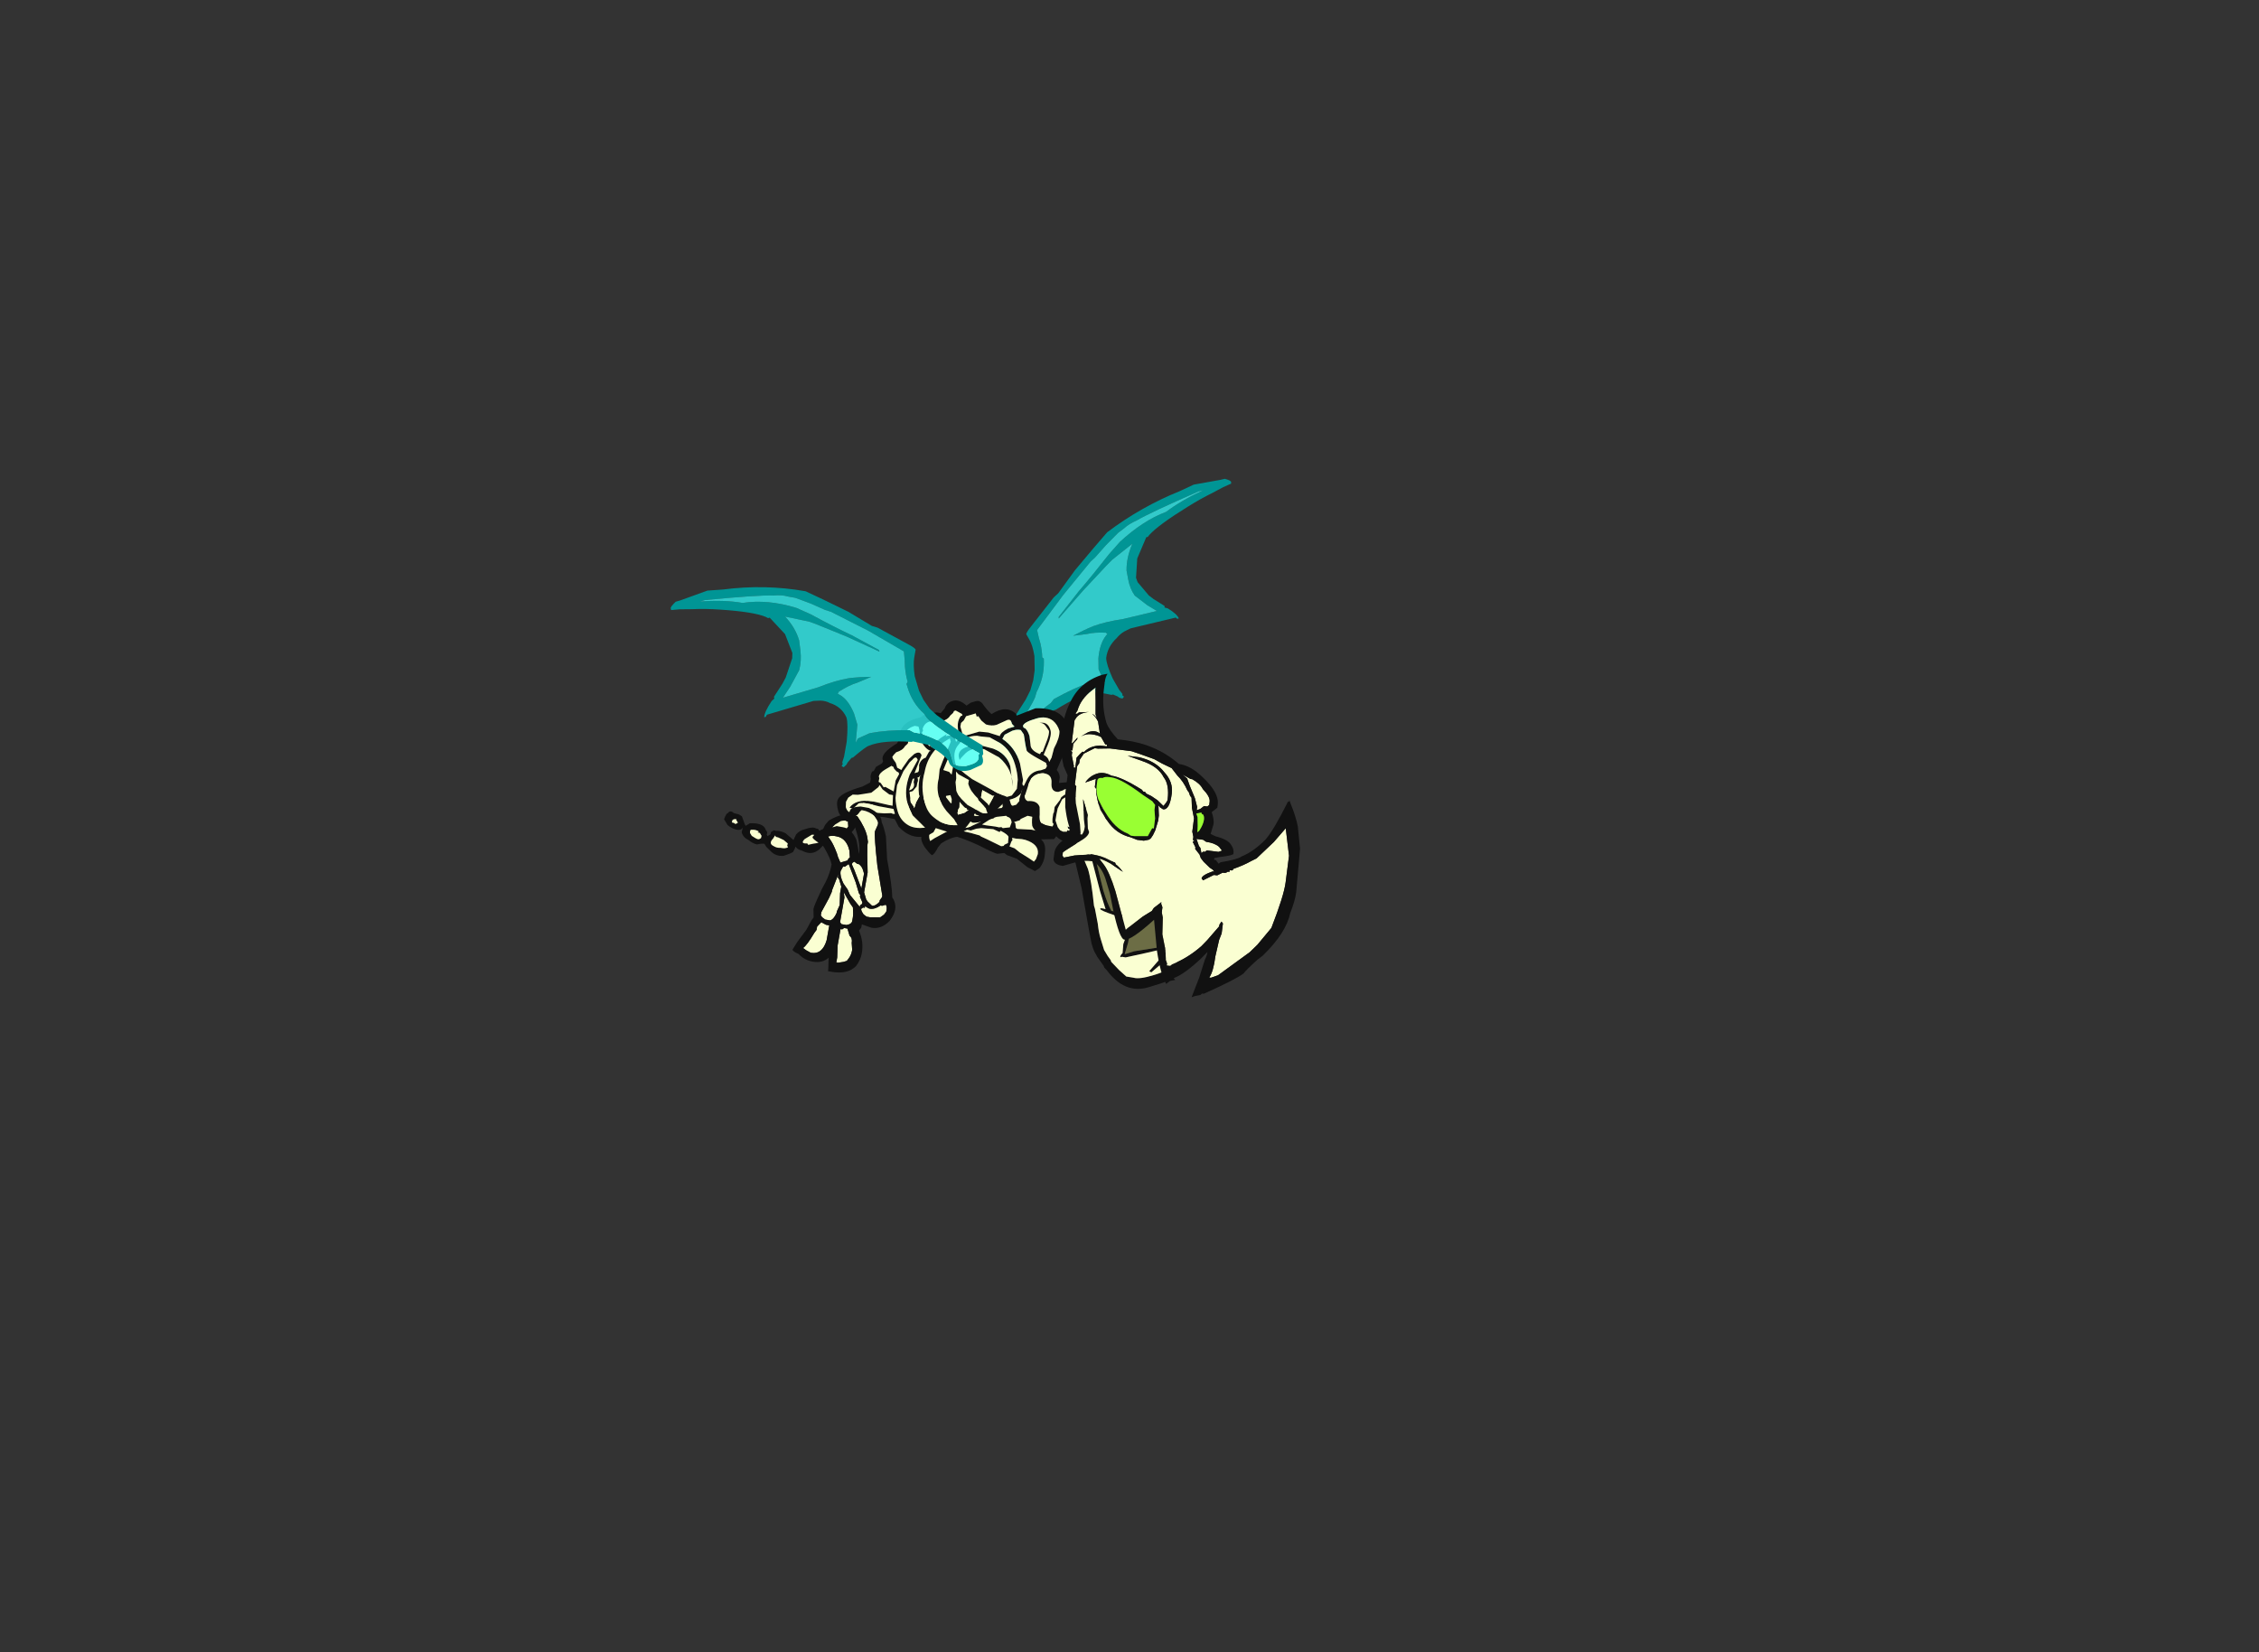 <?xml version="1.0" encoding="UTF-8" standalone="no"?>
<svg xmlns:ffdec="https://www.free-decompiler.com/flash" xmlns:xlink="http://www.w3.org/1999/xlink" ffdec:objectType="frame" height="344.65px" width="471.35px" xmlns="http://www.w3.org/2000/svg">
  <rect width="100%" height="100%" fill="#333333" stroke="none"/>
  <g transform="matrix(1.0, 0.0, 0.0, 1.0, 203.7, 184.4)">
    <use ffdec:characterId="893" ffdec:characterName="a_Dragon2Wing1" height="51.45" transform="matrix(-0.926, 0.221, 0.016, 0.943, 53.15, -85.15)" width="54.25" xlink:href="#sprite0"/>
    <use ffdec:characterId="877" ffdec:characterName="a_Dragon2Tail2" height="30.1" transform="matrix(0.518, 0.855, -0.855, 0.518, -27.242, -29.665)" width="17.15" xlink:href="#sprite1"/>
    <use ffdec:characterId="889" ffdec:characterName="a_Dragon2LegL" height="30.8" transform="matrix(0.624, -0.781, 0.781, 0.624, -18.3, -13.2)" width="22.05" xlink:href="#sprite2"/>
    <use ffdec:characterId="887" ffdec:characterName="a_Dragon2Body" height="26.6" transform="matrix(0.96, -0.279, 0.279, 0.96, -33.098, -29.98)" width="51.1" xlink:href="#sprite3"/>
    <use ffdec:characterId="885" ffdec:characterName="a_Dragon2LegR" height="35.0" transform="matrix(0.985, 0.175, -0.175, 0.985, -32.748, -17.674)" width="19.6" xlink:href="#sprite4"/>
    <use ffdec:characterId="883" ffdec:characterName="a_Dragon2Jaw" height="36.05" transform="matrix(0.956, -0.294, 0.294, 0.956, 17.05, -10.35)" width="24.15" xlink:href="#sprite5"/>
    <use ffdec:characterId="861" ffdec:characterName="a_Dragon2Neck" height="19.95" transform="matrix(-0.442, 0.897, -0.897, -0.442, 30.439, -16.914)" width="13.3" xlink:href="#sprite6"/>
    <use ffdec:characterId="859" ffdec:characterName="a_Dragon2Head2" height="64.75" transform="matrix(0.992, 0.126, -0.126, 0.992, 19.405, -44.855)" width="52.85" xlink:href="#sprite7"/>
    <use ffdec:characterId="893" ffdec:characterName="a_Dragon2Wing1" height="51.45" transform="matrix(0.959, -0.284, 0.284, 0.959, -64.15, -58.8)" width="54.25" xlink:href="#sprite0"/>
  </g>
  <defs>
    <g id="sprite0" transform="matrix(1.0, 0.0, 0.0, 1.0, 0.0, 0.0)">
      <use ffdec:characterId="892" height="7.35" transform="matrix(7.0, 0.0, 0.0, 7.0, 0.0, 0.0)" width="7.75" xlink:href="#shape0"/>
    </g>
    <g id="shape0" transform="matrix(1.0, 0.0, 0.0, 1.0, 0.0, 0.0)">
      <path d="M6.65 3.45 L6.55 3.65 Q6.45 3.85 6.4 4.2 L6.4 4.65 6.45 4.95 6.55 5.25 6.7 5.5 7.25 6.2 7.75 6.75 7.7 7.0 7.65 7.05 7.65 7.1 Q7.65 7.25 7.55 7.3 L7.2 7.35 Q6.9 7.35 6.75 7.15 6.65 7.05 6.65 6.95 L6.65 6.9 Q6.55 6.65 6.3 6.4 L6.25 6.3 5.8 6.05 5.75 6.05 Q4.95 5.75 4.5 5.8 4.4 5.8 3.95 6.0 L3.9 6.0 3.75 6.1 3.7 6.15 3.6 6.2 3.55 6.15 3.6 6.1 3.6 6.05 3.7 5.9 3.9 5.5 Q4.1 5.0 4.1 4.8 4.05 4.45 3.75 4.25 3.65 4.15 3.5 4.1 L3.3 4.05 1.85 4.05 1.8 4.1 1.75 4.1 Q1.8 3.95 2.1 3.7 L2.2 3.65 2.2 3.6 2.55 3.3 2.7 3.15 3.05 2.65 3.1 2.5 3.05 1.9 2.75 1.3 2.7 1.3 2.65 1.25 Q2.35 1.0 1.4 0.65 1.0 0.5 0.6 0.4 L0.25 0.3 0.0 0.25 0.0 0.2 Q0.0 0.15 0.2 0.05 L0.35 0.05 1.2 0.0 1.65 0.1 Q2.9 0.3 4.0 0.85 L4.45 1.25 5.05 1.8 5.6 2.4 5.75 2.5 6.5 3.25 Q6.65 3.4 6.65 3.45 M6.75 7.05 Q6.9 7.15 7.1 7.2 L7.25 7.2 Q7.55 7.2 7.55 7.0 L7.6 6.95 7.5 6.85 7.0 6.3 Q6.55 5.8 6.4 5.5 L6.35 5.35 Q6.1 4.95 6.1 4.45 L6.1 4.35 6.15 4.3 Q6.15 4.1 6.2 3.85 L6.25 3.65 6.3 3.4 5.45 2.5 4.55 1.65 4.4 1.55 4.05 1.25 3.65 0.95 3.45 0.85 Q3.3 0.75 3.05 0.7 2.6 0.55 1.05 0.25 L0.9 0.25 Q1.6 0.4 2.1 0.65 2.85 0.75 3.6 1.25 L3.95 1.55 Q4.5 2.1 4.95 2.5 L5.6 3.15 5.6 3.2 4.8 2.5 4.05 1.9 3.85 1.75 3.2 1.4 Q3.4 1.8 3.4 2.2 L3.35 2.5 Q3.3 2.8 3.15 3.05 L2.75 3.45 2.45 3.7 2.5 3.7 Q2.55 3.7 2.6 3.7 L3.55 3.7 Q4.1 3.65 4.5 3.7 4.8 3.75 5.15 3.85 L4.7 3.9 Q4.45 3.9 4.1 4.0 L4.05 4.05 4.1 4.1 Q4.3 4.3 4.35 4.75 L4.35 5.1 4.15 5.6 4.25 5.5 4.6 5.45 4.65 5.45 Q5.15 5.5 5.8 5.7 L5.9 5.8 Q6.0 5.85 6.1 5.9 L6.3 6.05 Q6.75 6.4 6.75 6.7 L6.75 6.95 6.75 7.05 M3.8 3.85 L3.8 3.85" fill="#009595" fill-rule="evenodd" stroke="none"/>
      <path d="M6.75 6.95 L6.75 6.7 Q6.75 6.4 6.3 6.05 L6.1 5.9 Q6.0 5.85 5.9 5.8 L5.8 5.7 Q5.15 5.5 4.65 5.45 L4.6 5.45 4.25 5.5 4.15 5.6 4.35 5.1 4.35 4.75 Q4.3 4.3 4.1 4.1 L4.05 4.05 4.1 4.0 Q4.45 3.9 4.7 3.9 L5.15 3.85 Q4.8 3.75 4.5 3.7 4.1 3.65 3.55 3.7 L2.6 3.7 Q2.55 3.7 2.5 3.7 L2.45 3.7 2.75 3.45 3.15 3.05 Q3.3 2.8 3.35 2.5 L3.4 2.2 Q3.4 1.8 3.2 1.4 L3.85 1.75 4.05 1.9 4.8 2.5 5.6 3.2 5.6 3.15 4.95 2.5 Q4.5 2.1 3.95 1.55 L3.6 1.25 Q2.85 0.75 2.1 0.65 1.6 0.4 0.9 0.25 L1.05 0.25 Q2.6 0.55 3.05 0.7 3.3 0.75 3.45 0.85 L3.65 0.95 4.05 1.25 4.4 1.55 4.55 1.65 5.45 2.5 6.3 3.4 6.25 3.65 6.2 3.85 Q6.15 4.1 6.15 4.3 L6.1 4.35 6.1 4.45 Q6.1 4.95 6.35 5.35 L6.4 5.5 Q6.55 5.8 7.0 6.3 L7.5 6.85 7.6 6.95 7.55 7.0 Q7.55 7.2 7.25 7.2 L7.1 7.2 Q6.9 7.15 6.75 7.05 L6.75 6.95" fill="#33ffff" fill-opacity="0.741" fill-rule="evenodd" stroke="none"/>
    </g>
    <g id="sprite1" transform="matrix(1.0, 0.0, 0.0, 1.0, 17.15, 0.0)">
      <use ffdec:characterId="876" height="4.3" transform="matrix(7.0, 0.0, 0.0, 7.0, -17.15, 0.0)" width="2.45" xlink:href="#shape1"/>
    </g>
    <g id="shape1" transform="matrix(1.0, 0.0, 0.0, 1.0, 2.45, 0.0)">
      <path d="M-0.3 0.1 L-0.25 0.1 -0.1 0.35 Q-0.05 0.45 -0.05 0.55 L-0.1 0.85 Q-0.15 0.95 -0.2 1.0 -0.1 1.05 -0.05 1.25 0.0 1.35 0.0 1.4 0.0 1.65 -0.05 1.8 L-0.25 1.95 -0.45 2.0 -0.3 2.0 -0.3 2.05 Q-0.15 2.1 -0.15 2.2 0.0 2.6 -0.35 2.8 -0.45 2.9 -0.55 2.9 -0.5 2.95 -0.45 3.05 -0.45 3.15 -0.5 3.35 -0.6 3.55 -0.8 3.6 L-1.0 3.65 -1.1 3.65 Q-1.15 3.7 -1.2 3.85 -1.3 3.95 -1.45 4.0 -1.6 4.1 -1.75 4.05 L-1.85 3.95 Q-1.8 4.05 -1.9 4.15 -2.0 4.25 -2.15 4.3 -2.25 4.3 -2.35 4.3 -2.4 4.25 -2.45 4.15 L-2.45 4.1 Q-2.5 4.0 -2.35 3.95 L-2.25 3.85 -2.15 3.8 -1.9 3.85 -1.85 3.85 -1.85 3.7 Q-1.65 3.35 -1.45 3.4 L-1.35 3.4 -1.3 3.45 -1.25 3.45 -1.25 3.35 -1.3 3.3 -1.3 3.2 -1.25 3.15 Q-1.2 3.05 -1.05 2.95 L-0.75 2.85 -0.85 2.7 Q-0.9 2.55 -0.85 2.4 -0.8 2.15 -0.7 2.1 L-0.65 2.05 -0.6 2.05 -0.5 2.0 Q-0.6 1.9 -0.65 1.8 L-0.7 1.65 Q-0.7 1.45 -0.65 1.25 L-0.6 1.1 -0.55 1.05 -0.55 1.0 -0.6 1.0 -0.75 0.85 -0.75 0.8 -0.8 0.65 -0.9 0.3 Q-0.95 -0.05 -0.55 0.0 L-0.3 0.1 M-0.7 0.15 Q-0.7 0.35 -0.6 0.55 L-0.45 0.85 -0.35 0.85 -0.3 0.65 Q-0.3 0.4 -0.45 0.25 L-0.6 0.15 -0.7 0.15 M-0.35 1.2 Q-0.4 1.15 -0.4 1.2 -0.45 1.2 -0.5 1.35 L-0.5 1.55 -0.45 1.75 -0.4 1.8 -0.35 1.8 Q-0.3 1.8 -0.3 1.75 L-0.25 1.7 -0.25 1.65 -0.2 1.6 -0.2 1.5 Q-0.2 1.35 -0.25 1.25 L-0.35 1.2 M-0.4 2.2 L-0.45 2.2 Q-0.55 2.2 -0.6 2.3 L-0.6 2.55 Q-0.55 2.75 -0.45 2.55 L-0.4 2.55 -0.35 2.4 Q-0.3 2.3 -0.3 2.25 L-0.35 2.15 -0.35 2.2 -0.4 2.2 M-1.15 3.25 L-1.1 3.35 Q-1.05 3.55 -0.9 3.45 -0.8 3.4 -0.75 3.3 -0.65 3.2 -0.65 3.1 L-0.7 3.1 -0.75 3.05 -0.9 3.1 -1.05 3.2 -1.1 3.25 -1.15 3.25 M-2.1 4.1 Q-2.05 4.1 -2.05 4.05 L-2.05 4.0 -2.15 4.0 Q-2.15 3.95 -2.2 4.05 L-2.2 4.1 -2.15 4.15 -2.1 4.1 M-1.3 3.7 L-1.3 3.65 -1.35 3.6 -1.45 3.6 -1.5 3.65 -1.5 3.6 Q-1.6 3.65 -1.65 3.75 -1.7 3.8 -1.6 3.85 L-1.5 3.85 -1.4 3.8 Q-1.3 3.75 -1.3 3.7" fill="#111111" fill-rule="evenodd" stroke="none"/>
      <path d="M-1.15 3.25 L-1.1 3.25 -1.05 3.2 -0.9 3.1 -0.75 3.05 -0.7 3.1 -0.65 3.1 Q-0.65 3.2 -0.75 3.3 -0.8 3.4 -0.9 3.45 -1.05 3.55 -1.1 3.35 L-1.15 3.25 M-0.4 2.2 L-0.35 2.2 -0.35 2.15 -0.3 2.25 Q-0.3 2.3 -0.35 2.4 L-0.4 2.55 -0.45 2.55 Q-0.55 2.75 -0.6 2.55 L-0.6 2.3 Q-0.55 2.2 -0.45 2.2 L-0.4 2.2 M-0.35 1.2 L-0.25 1.25 Q-0.2 1.35 -0.2 1.5 L-0.2 1.6 -0.25 1.65 -0.25 1.7 -0.3 1.75 Q-0.3 1.8 -0.35 1.8 L-0.4 1.8 -0.45 1.75 -0.5 1.55 -0.5 1.35 Q-0.45 1.2 -0.4 1.2 -0.4 1.15 -0.35 1.2 M-0.7 0.15 L-0.6 0.15 -0.45 0.25 Q-0.3 0.4 -0.3 0.65 L-0.35 0.85 -0.45 0.85 -0.6 0.55 Q-0.7 0.35 -0.7 0.15 M-1.3 3.7 Q-1.3 3.75 -1.4 3.8 L-1.5 3.85 -1.6 3.85 Q-1.7 3.8 -1.65 3.75 -1.6 3.65 -1.5 3.6 L-1.5 3.65 -1.45 3.6 -1.35 3.6 -1.3 3.65 -1.3 3.7 M-2.1 4.1 L-2.15 4.15 -2.2 4.1 -2.2 4.05 Q-2.15 3.95 -2.15 4.0 L-2.05 4.0 -2.05 4.05 Q-2.05 4.1 -2.1 4.1" fill="#faffd2" fill-rule="evenodd" stroke="none"/>
    </g>
    <g id="sprite2" transform="matrix(1.0, 0.0, 0.0, 1.0, 0.0, 0.0)">
      <use ffdec:characterId="888" height="4.4" transform="matrix(7.0, 0.0, 0.0, 7.0, 0.0, 0.0)" width="3.15" xlink:href="#shape2"/>
    </g>
    <g id="shape2" transform="matrix(1.0, 0.0, 0.0, 1.0, 0.0, 0.0)">
      <path d="M3.1 2.1 Q3.1 2.4 2.8 2.5 L2.55 2.6 2.6 2.7 2.6 2.8 Q2.9 2.95 3.05 3.25 3.15 3.4 3.15 3.6 3.15 3.95 2.75 4.2 L2.65 4.2 2.4 3.9 Q2.4 4.1 2.15 4.25 1.95 4.4 1.7 4.4 L1.55 4.35 1.5 4.1 1.5 3.7 1.4 3.4 1.4 3.3 1.25 3.15 Q1.2 3.05 1.1 2.55 1.0 2.15 0.9 1.9 0.75 1.75 0.45 1.65 L0.3 1.65 Q0.05 1.7 0.0 1.65 0.0 1.55 0.05 1.35 0.15 1.05 0.3 1.05 0.55 0.7 0.95 0.95 L1.3 1.2 1.3 1.15 Q1.15 0.95 0.75 0.7 L0.35 0.5 Q0.3 0.4 0.35 0.35 0.35 0.25 0.5 0.15 0.6 0.1 0.7 0.05 1.05 -0.05 1.2 0.1 1.35 0.15 1.55 0.35 L1.95 0.8 2.75 1.55 Q2.95 1.55 3.0 1.75 3.1 1.9 3.1 2.1 M1.8 1.4 L1.85 1.5 2.05 1.95 Q2.1 1.95 2.25 2.05 L2.45 2.05 Q2.55 2.0 2.5 1.85 L2.5 1.65 1.9 1.1 Q1.25 0.55 1.2 0.45 L1.15 0.25 1.15 0.2 Q1.1 0.15 1.0 0.1 L0.95 0.1 Q0.8 0.1 0.6 0.2 L0.55 0.4 0.6 0.4 Q0.95 0.5 1.15 0.65 L1.25 0.75 1.3 0.85 1.5 1.05 1.8 1.4 M1.75 1.6 L1.7 1.5 1.65 1.45 Q1.55 1.4 1.45 1.4 L1.4 1.4 1.35 1.45 Q1.3 1.45 1.3 1.5 L1.3 1.55 1.45 1.6 Q1.7 1.75 1.9 1.85 L1.85 1.75 1.75 1.6 M0.45 1.2 Q0.35 1.25 0.3 1.35 L0.45 1.4 0.8 1.55 0.9 1.6 1.05 1.7 1.1 1.6 Q1.1 1.55 1.15 1.5 1.15 1.45 1.15 1.4 L1.0 1.25 Q1.0 1.2 0.95 1.2 0.7 1.05 0.5 1.2 0.5 1.15 0.45 1.2 M1.15 1.75 L1.2 1.85 Q1.3 2.0 1.45 2.05 L1.65 2.15 1.8 2.2 2.2 2.3 2.2 2.15 2.05 2.1 1.95 2.0 1.7 1.85 1.2 1.6 1.2 1.7 1.15 1.75 M1.25 2.0 L1.15 1.95 Q1.25 2.15 1.35 2.4 L1.35 2.45 1.4 2.65 1.5 3.1 1.55 3.15 1.6 3.15 1.7 3.2 1.85 3.1 Q1.9 3.05 1.85 2.8 L1.8 2.8 1.75 2.6 1.55 2.3 1.45 2.2 1.3 2.1 1.25 2.0 M2.65 1.9 Q2.6 2.1 2.5 2.15 L2.3 2.2 2.3 2.3 Q2.35 2.35 2.4 2.4 L2.45 2.4 2.5 2.35 2.6 2.3 2.8 2.15 2.9 1.95 2.85 1.9 Q2.8 1.8 2.75 1.8 2.7 1.8 2.7 1.85 L2.65 1.85 2.65 1.9 M1.7 2.35 L1.85 2.6 1.9 2.7 1.95 2.75 1.95 2.8 2.1 2.95 2.25 2.9 Q2.35 2.8 2.3 2.7 L2.3 2.65 2.1 2.45 1.95 2.35 1.65 2.25 1.7 2.35 M1.65 3.3 L1.7 3.45 1.7 3.65 Q1.75 4.05 1.75 4.15 L1.85 4.15 2.0 4.1 Q2.25 3.95 2.1 3.55 L2.05 3.45 1.95 3.3 1.9 3.2 1.85 3.25 1.8 3.25 1.65 3.3 M2.25 3.05 L2.2 3.1 2.2 3.15 2.45 3.5 2.6 3.8 2.7 3.85 Q2.65 3.9 2.7 3.85 2.8 3.85 2.85 3.75 L2.85 3.55 2.8 3.35 2.7 3.15 Q2.6 3.1 2.5 3.05 L2.45 3.05 2.3 2.95 2.3 3.0 2.25 3.05" fill="#111111" fill-rule="evenodd" stroke="none"/>
      <path d="M2.25 3.05 L2.3 3.0 2.3 2.95 2.45 3.05 2.5 3.05 Q2.6 3.1 2.7 3.15 L2.8 3.35 2.85 3.55 2.85 3.75 Q2.8 3.85 2.7 3.85 2.65 3.9 2.7 3.85 L2.6 3.8 2.45 3.5 2.2 3.15 2.2 3.1 2.25 3.05 M1.65 3.3 L1.8 3.25 1.85 3.25 1.9 3.2 1.95 3.3 2.05 3.45 2.1 3.55 Q2.25 3.95 2.0 4.1 L1.85 4.15 1.75 4.15 Q1.75 4.05 1.7 3.65 L1.7 3.45 1.65 3.3 M1.7 2.35 L1.65 2.25 1.95 2.35 2.1 2.45 2.3 2.65 2.3 2.7 Q2.35 2.8 2.25 2.9 L2.1 2.95 1.95 2.8 1.95 2.75 1.9 2.7 1.85 2.6 1.7 2.35 M2.65 1.9 L2.65 1.85 2.7 1.85 Q2.7 1.8 2.75 1.8 2.8 1.8 2.85 1.9 L2.9 1.95 2.8 2.15 2.6 2.3 2.5 2.35 2.45 2.4 2.4 2.4 Q2.35 2.35 2.3 2.3 L2.3 2.2 2.5 2.15 Q2.6 2.1 2.65 1.9 M1.25 2.0 L1.3 2.1 1.45 2.2 1.55 2.3 1.75 2.6 1.8 2.8 1.85 2.8 Q1.9 3.05 1.85 3.1 L1.7 3.2 1.6 3.15 1.55 3.15 1.5 3.1 1.4 2.65 1.35 2.45 1.35 2.4 Q1.25 2.15 1.15 1.95 L1.25 2.0 M1.15 1.75 L1.2 1.7 1.2 1.6 1.7 1.85 1.95 2.0 2.05 2.1 2.2 2.15 2.2 2.3 1.8 2.2 1.65 2.15 1.45 2.05 Q1.3 2.0 1.2 1.85 L1.15 1.75 M0.45 1.2 Q0.5 1.15 0.5 1.2 0.7 1.05 0.95 1.2 1.0 1.2 1.0 1.25 L1.15 1.4 Q1.15 1.45 1.15 1.5 1.1 1.55 1.1 1.6 L1.05 1.7 0.9 1.6 0.8 1.55 0.45 1.4 0.3 1.35 Q0.35 1.25 0.45 1.2 M1.75 1.6 L1.85 1.75 1.9 1.85 Q1.7 1.75 1.45 1.6 L1.3 1.55 1.3 1.5 Q1.3 1.45 1.35 1.45 L1.4 1.4 1.45 1.4 Q1.55 1.4 1.65 1.45 L1.7 1.5 1.75 1.6 M1.8 1.4 L1.5 1.05 1.3 0.85 1.25 0.75 1.15 0.65 Q0.95 0.5 0.6 0.4 L0.55 0.4 0.6 0.2 Q0.8 0.1 0.95 0.1 L1.0 0.1 Q1.1 0.15 1.15 0.2 L1.15 0.25 1.2 0.45 Q1.25 0.55 1.9 1.1 L2.5 1.65 2.5 1.85 Q2.55 2.0 2.45 2.05 L2.25 2.05 Q2.1 1.95 2.05 1.95 L1.85 1.5 1.8 1.4" fill="#faffd2" fill-rule="evenodd" stroke="none"/>
    </g>
    <g id="sprite3" transform="matrix(1.0, 0.0, 0.0, 1.0, 25.55, 13.3)">
      <use ffdec:characterId="886" height="3.8" transform="matrix(7.0, 0.0, 0.0, 7.0, -25.55, -13.3)" width="7.3" xlink:href="#shape3"/>
    </g>
    <g id="shape3" transform="matrix(1.0, 0.0, 0.0, 1.0, 3.65, 1.9)">
      <path d="M0.55 -1.9 Q0.75 -1.9 0.9 -1.65 L1.05 -1.7 1.2 -1.7 Q1.35 -1.7 1.4 -1.5 1.5 -1.25 1.55 -1.2 2.05 -1.35 2.25 -1.0 L2.25 -0.95 2.3 -0.95 2.85 -1.0 Q3.65 -0.8 3.65 -0.15 3.65 0.15 3.15 0.7 L2.9 1.0 2.75 1.15 Q2.5 1.4 2.15 1.4 L2.1 1.4 2.0 1.6 Q1.8 1.85 1.55 1.85 1.2 1.85 1.15 1.7 L1.15 1.45 0.95 1.55 Q0.85 1.6 0.85 1.65 L0.75 1.8 0.55 1.8 Q0.2 1.8 0.1 1.75 L0.05 1.7 Q-0.2 1.9 -0.3 1.9 -0.45 1.9 -0.7 1.8 L-1.0 1.6 -1.1 1.7 -1.3 1.75 Q-1.8 1.75 -2.05 1.25 L-2.1 1.0 -2.4 0.85 -2.8 0.7 Q-2.85 0.8 -3.05 0.8 -3.4 0.8 -3.55 0.6 -3.65 0.45 -3.65 0.3 -3.65 0.05 -3.55 -0.05 -3.4 -0.2 -2.75 -0.2 L-2.5 -0.25 -2.45 -0.35 Q-2.45 -0.45 -2.35 -0.55 L-2.3 -0.55 -2.2 -0.65 -2.0 -0.7 -1.95 -0.75 -1.95 -0.8 Q-1.95 -1.0 -1.4 -1.15 -1.3 -1.25 -1.25 -1.35 -1.15 -1.7 -0.65 -1.7 L-0.5 -1.7 Q-0.4 -1.75 -0.25 -1.75 L0.0 -1.7 0.1 -1.65 0.25 -1.75 Q0.35 -1.9 0.55 -1.9 M0.8 -1.35 L0.7 -1.25 0.6 -1.2 0.55 -1.1 0.55 -0.8 1.05 -0.8 1.3 -0.7 1.6 -0.5 Q1.65 -0.6 1.9 -0.65 L2.1 -0.65 2.05 -0.75 2.05 -0.8 Q2.05 -0.9 1.95 -0.9 L1.6 -0.85 Q1.45 -0.85 1.3 -0.95 L1.2 -1.1 1.15 -1.25 1.1 -1.25 1.1 -1.35 0.8 -1.35 M0.7 -1.4 L0.7 -1.45 0.55 -1.6 0.5 -1.6 0.45 -1.55 0.35 -1.5 Q0.25 -1.4 0.0 -1.4 -0.1 -1.4 -0.2 -1.45 -0.25 -1.5 -0.3 -1.5 -0.45 -1.5 -0.55 -1.35 L-0.55 -1.3 -0.6 -1.25 -0.6 -1.05 -0.55 -0.9 -0.5 -0.8 -0.45 -0.8 -0.45 -0.75 -0.4 -0.75 -0.3 -0.85 Q-0.25 -0.9 -0.2 -0.9 -0.1 -0.95 0.1 -1.0 L0.05 -0.95 Q0.15 -0.95 0.25 -0.9 L0.3 -0.8 0.3 -0.7 0.45 -0.8 0.45 -0.9 Q0.45 -1.25 0.65 -1.4 L0.7 -1.4 M0.15 -0.85 Q-0.55 -0.7 -0.85 -0.1 -1.1 0.3 -1.1 0.75 L-1.1 0.85 Q-1.1 1.1 -0.95 1.3 -0.75 1.6 -0.35 1.7 L-0.4 1.5 -0.55 1.2 Q-0.65 0.95 -0.65 0.75 -0.65 0.45 -0.5 0.2 L-0.4 -0.05 -0.25 -0.25 0.15 -0.75 0.15 -0.85 M0.1 -0.05 Q0.1 0.05 0.45 0.5 L1.05 1.1 1.3 1.3 1.45 1.3 1.65 1.15 1.75 0.9 Q1.8 0.7 1.8 0.45 1.8 0.0 1.55 -0.3 L1.3 -0.55 1.05 -0.65 0.95 -0.7 Q0.6 -0.8 0.35 -0.6 0.1 -0.45 0.1 -0.05 M0.25 -0.15 L0.25 -0.2 Q0.25 -0.4 0.45 -0.45 0.65 -0.5 0.95 -0.4 L1.05 -0.35 1.3 -0.2 Q1.65 0.05 1.65 0.45 L1.55 1.05 Q1.7 0.55 1.4 0.1 L1.05 -0.25 Q0.9 -0.35 0.7 -0.35 0.55 -0.35 0.4 -0.25 0.3 -0.2 0.25 -0.15 M2.0 -0.55 L1.75 -0.5 1.65 -0.4 Q1.95 -0.05 1.95 0.45 L1.9 0.95 1.85 1.05 1.85 1.1 1.9 1.15 2.1 1.15 Q2.3 1.15 2.4 1.05 L2.55 0.95 Q2.6 0.85 2.7 0.75 L2.7 0.65 2.5 0.45 Q2.3 0.25 2.25 0.15 2.25 0.0 2.3 -0.35 L2.25 -0.5 Q2.15 -0.55 2.05 -0.55 L2.0 -0.55 M2.8 -0.55 Q3.1 -0.55 3.1 -0.25 3.1 -0.1 2.9 0.15 L2.7 0.4 Q2.8 0.5 2.8 0.6 L2.8 0.65 2.9 0.55 3.05 0.3 Q3.3 0.05 3.35 -0.15 3.35 -0.35 3.25 -0.5 3.1 -0.7 2.8 -0.7 2.4 -0.7 2.35 -0.6 L2.35 -0.55 2.4 -0.5 Q2.45 -0.4 2.45 -0.25 L2.4 0.05 Q2.4 0.2 2.6 0.35 L2.65 0.3 2.7 0.3 2.85 0.1 Q3.05 -0.15 3.05 -0.25 L3.0 -0.4 Q2.95 -0.55 2.8 -0.55 M1.75 1.3 Q1.6 1.4 1.45 1.4 L1.35 1.4 1.35 1.5 Q1.35 1.6 1.4 1.6 L1.5 1.6 1.65 1.5 1.8 1.35 1.8 1.2 1.75 1.3 M0.35 0.5 L0.1 0.25 0.05 0.15 0.0 0.35 -0.05 0.45 -0.1 0.7 Q-0.1 0.85 0.05 1.1 L0.1 1.2 0.4 1.5 Q0.5 1.6 0.6 1.6 L0.6 1.45 0.45 1.15 0.45 1.1 Q0.3 0.85 0.3 0.6 L0.35 0.5 M0.55 1.1 L0.7 1.35 0.7 1.4 0.95 1.15 0.9 1.15 0.65 0.9 0.55 1.1 M0.0 1.25 L-0.1 1.05 -0.15 1.2 -0.2 1.25 -0.25 1.35 -0.25 1.4 -0.05 1.4 0.1 1.35 0.05 1.35 0.05 1.3 0.0 1.25 M0.25 1.5 L0.2 1.55 Q0.25 1.6 0.35 1.6 L0.25 1.55 0.25 1.5 M-2.2 -0.3 L-2.25 -0.2 -2.2 -0.15 -2.15 0.0 -2.1 0.0 -1.9 0.2 -1.75 -0.1 -1.6 -0.25 -1.6 -0.3 -1.65 -0.35 -1.7 -0.45 -1.7 -0.5 -1.75 -0.55 -1.95 -0.5 Q-2.15 -0.45 -2.2 -0.35 L-2.2 -0.3 M-2.3 -0.05 L-2.55 0.05 -2.95 0.0 -3.1 -0.05 -3.25 0.0 -3.35 0.1 -3.4 0.25 Q-3.4 0.45 -3.25 0.45 L-3.05 0.5 Q-2.85 0.55 -2.75 0.6 L-2.35 0.75 -2.15 0.8 Q-2.1 0.85 -2.05 0.85 L-2.05 0.7 -2.45 0.5 Q-2.85 0.25 -3.0 0.25 L-3.2 0.35 -3.3 0.3 Q-3.05 0.1 -2.6 0.3 L-2.15 0.55 -2.05 0.6 -1.95 0.3 -2.05 0.25 -2.2 0.05 -2.25 -0.1 -2.3 -0.05 M-1.65 -0.75 L-1.6 -0.6 -1.6 -0.45 -1.5 -0.35 -1.45 -0.4 -1.2 -0.6 -1.0 -0.7 Q-0.8 -0.75 -0.8 -0.6 L-1.15 -0.15 -1.05 -0.15 Q-1.0 -0.15 -0.95 -0.35 -0.85 -0.5 -0.7 -0.5 L-0.55 -0.65 -0.5 -0.65 Q-0.65 -0.75 -0.7 -1.05 L-0.65 -1.35 -0.65 -1.45 -0.75 -1.5 Q-1.05 -1.5 -1.1 -1.3 L-1.05 -1.25 Q-1.05 -1.1 -1.1 -1.05 L-1.2 -1.0 Q-1.3 -0.9 -1.5 -0.9 -1.6 -0.85 -1.65 -0.8 L-1.65 -0.75 M-1.2 -0.5 L-1.45 -0.3 -1.75 0.05 -1.9 0.4 Q-1.95 0.6 -1.95 0.8 -1.95 1.1 -1.75 1.3 -1.6 1.45 -1.3 1.5 L-1.55 1.05 Q-1.6 0.85 -1.6 0.65 -1.6 0.25 -1.3 -0.15 L-0.95 -0.5 Q-0.95 -0.65 -1.1 -0.55 L-1.2 -0.5 M-1.25 0.0 L-1.45 0.3 Q-1.25 0.3 -1.25 0.1 L-1.2 0.0 -1.25 0.0 M-1.05 0.0 L-1.1 0.0 Q-1.1 0.1 -1.15 0.15 L-1.2 0.25 -1.35 0.35 -1.45 0.35 -1.5 0.65 -1.45 0.8 -1.45 0.85 -1.35 0.7 -1.2 0.55 -1.2 0.5 Q-1.15 0.2 -1.0 -0.05 L-1.05 0.0 M-0.3 0.0 L-0.15 0.1 -0.1 0.2 0.0 0.0 0.0 -0.35 -0.1 -0.25 -0.3 0.0 M-0.45 0.8 L-0.35 1.05 -0.3 0.9 Q-0.3 0.7 -0.35 0.5 L-0.45 0.8" fill="#111111" fill-rule="evenodd" stroke="none"/>
      <path d="M-0.3 0.0 L-0.1 -0.25 0.0 -0.35 0.0 0.0 -0.1 0.2 -0.15 0.1 -0.3 0.0 M-1.05 0.0 L-1.0 -0.05 Q-1.15 0.2 -1.2 0.5 L-1.2 0.55 -1.35 0.7 -1.45 0.85 -1.45 0.8 -1.5 0.65 -1.45 0.35 -1.35 0.35 -1.2 0.25 -1.15 0.15 Q-1.1 0.1 -1.1 0.0 L-1.05 0.0 M-1.25 0.0 L-1.2 0.0 -1.25 0.1 Q-1.25 0.3 -1.45 0.3 L-1.25 0.0 M-1.2 -0.5 L-1.1 -0.55 Q-0.95 -0.65 -0.95 -0.5 L-1.3 -0.15 Q-1.6 0.25 -1.6 0.65 -1.6 0.85 -1.55 1.05 L-1.3 1.5 Q-1.6 1.45 -1.75 1.3 -1.95 1.1 -1.95 0.8 -1.95 0.6 -1.9 0.4 L-1.75 0.05 -1.45 -0.3 -1.2 -0.5 M-1.65 -0.75 L-1.65 -0.8 Q-1.6 -0.85 -1.5 -0.9 -1.3 -0.9 -1.2 -1.0 L-1.1 -1.05 Q-1.05 -1.1 -1.05 -1.25 L-1.1 -1.3 Q-1.05 -1.5 -0.75 -1.5 L-0.65 -1.45 -0.65 -1.35 -0.7 -1.05 Q-0.65 -0.75 -0.5 -0.65 L-0.55 -0.65 -0.7 -0.5 Q-0.85 -0.5 -0.95 -0.35 -1.0 -0.15 -1.05 -0.15 L-1.15 -0.15 -0.8 -0.6 Q-0.8 -0.75 -1.0 -0.7 L-1.2 -0.6 -1.45 -0.4 -1.5 -0.35 -1.6 -0.45 -1.6 -0.6 -1.65 -0.75 M-2.3 -0.05 L-2.25 -0.1 -2.2 0.05 -2.05 0.25 -1.95 0.3 -2.05 0.6 -2.15 0.55 -2.6 0.3 Q-3.05 0.1 -3.3 0.3 L-3.2 0.35 -3.0 0.25 Q-2.85 0.25 -2.45 0.5 L-2.05 0.7 -2.05 0.85 Q-2.1 0.85 -2.15 0.8 L-2.35 0.75 -2.75 0.6 Q-2.85 0.55 -3.05 0.5 L-3.25 0.45 Q-3.4 0.45 -3.4 0.25 L-3.35 0.1 -3.25 0.0 -3.1 -0.05 -2.95 0.0 -2.55 0.05 -2.3 -0.05 M-2.2 -0.3 L-2.2 -0.35 Q-2.15 -0.45 -1.95 -0.5 L-1.75 -0.55 -1.7 -0.5 -1.7 -0.45 -1.65 -0.35 -1.6 -0.3 -1.6 -0.25 -1.75 -0.1 -1.9 0.2 -2.1 0.0 -2.15 0.0 -2.2 -0.15 -2.25 -0.2 -2.2 -0.3 M0.25 1.5 L0.25 1.55 0.35 1.6 Q0.25 1.6 0.2 1.55 L0.25 1.5 M0.0 1.25 L0.05 1.3 0.05 1.35 0.1 1.35 -0.05 1.4 -0.25 1.4 -0.25 1.35 -0.2 1.25 -0.15 1.2 -0.1 1.05 0.0 1.25 M0.55 1.1 L0.65 0.9 0.9 1.15 0.95 1.15 0.7 1.4 0.7 1.35 0.55 1.1 M0.35 0.5 L0.3 0.6 Q0.3 0.85 0.45 1.1 L0.45 1.15 0.6 1.45 0.6 1.6 Q0.5 1.6 0.4 1.5 L0.1 1.2 0.05 1.1 Q-0.1 0.85 -0.1 0.7 L-0.05 0.45 0.0 0.35 0.05 0.15 0.1 0.25 0.35 0.5 M1.75 1.3 L1.8 1.2 1.8 1.35 1.65 1.5 1.5 1.6 1.4 1.6 Q1.35 1.6 1.35 1.5 L1.35 1.4 1.45 1.4 Q1.6 1.4 1.75 1.3 M2.8 -0.55 Q2.95 -0.55 3.0 -0.4 L3.05 -0.25 Q3.05 -0.15 2.85 0.1 L2.7 0.3 2.65 0.3 2.6 0.35 Q2.4 0.2 2.4 0.05 L2.45 -0.25 Q2.45 -0.4 2.4 -0.5 L2.35 -0.55 2.35 -0.6 Q2.4 -0.7 2.8 -0.7 3.1 -0.7 3.25 -0.5 3.35 -0.35 3.35 -0.15 3.3 0.05 3.05 0.3 L2.9 0.55 2.8 0.65 2.8 0.6 Q2.8 0.5 2.7 0.4 L2.9 0.15 Q3.1 -0.1 3.1 -0.25 3.1 -0.55 2.8 -0.55 M2.0 -0.55 L2.05 -0.55 Q2.15 -0.55 2.25 -0.5 L2.3 -0.35 Q2.25 0.0 2.25 0.15 2.3 0.25 2.5 0.45 L2.7 0.65 2.7 0.75 Q2.6 0.85 2.55 0.95 L2.4 1.05 Q2.3 1.15 2.1 1.15 L1.9 1.15 1.85 1.1 1.85 1.05 1.9 0.95 1.95 0.45 Q1.95 -0.05 1.65 -0.4 L1.75 -0.5 2.0 -0.55 M0.25 -0.15 Q0.3 -0.2 0.4 -0.25 0.55 -0.35 0.7 -0.35 0.9 -0.35 1.05 -0.25 L1.4 0.1 Q1.7 0.55 1.55 1.05 L1.65 0.45 Q1.65 0.05 1.3 -0.2 L1.05 -0.35 0.95 -0.4 Q0.65 -0.5 0.45 -0.45 0.25 -0.4 0.25 -0.2 L0.25 -0.15 M0.1 -0.05 Q0.1 -0.45 0.35 -0.6 0.6 -0.8 0.95 -0.7 L1.05 -0.65 1.3 -0.55 1.55 -0.3 Q1.8 0.0 1.8 0.45 1.8 0.7 1.75 0.9 L1.65 1.15 1.45 1.3 1.3 1.3 1.05 1.1 0.45 0.5 Q0.1 0.05 0.1 -0.05 M0.15 -0.85 L0.15 -0.75 -0.25 -0.25 -0.4 -0.05 -0.5 0.2 Q-0.65 0.45 -0.65 0.75 -0.65 0.95 -0.55 1.2 L-0.4 1.5 -0.35 1.7 Q-0.75 1.6 -0.95 1.3 -1.1 1.1 -1.1 0.85 L-1.1 0.75 Q-1.1 0.3 -0.85 -0.1 -0.55 -0.7 0.15 -0.85 M0.7 -1.4 L0.65 -1.4 Q0.45 -1.25 0.45 -0.9 L0.45 -0.8 0.3 -0.7 0.3 -0.8 0.25 -0.9 Q0.15 -0.95 0.05 -0.95 L0.1 -1.0 Q-0.1 -0.95 -0.2 -0.9 -0.25 -0.9 -0.3 -0.85 L-0.4 -0.75 -0.45 -0.75 -0.45 -0.8 -0.5 -0.8 -0.55 -0.9 -0.6 -1.05 -0.6 -1.25 -0.55 -1.3 -0.55 -1.35 Q-0.45 -1.5 -0.3 -1.5 -0.25 -1.5 -0.2 -1.45 -0.1 -1.4 0.0 -1.4 0.25 -1.4 0.35 -1.5 L0.45 -1.55 0.5 -1.6 0.55 -1.6 0.7 -1.45 0.7 -1.4 M0.8 -1.35 L1.1 -1.35 1.1 -1.25 1.15 -1.25 1.2 -1.1 1.3 -0.95 Q1.45 -0.85 1.6 -0.85 L1.95 -0.9 Q2.05 -0.9 2.05 -0.8 L2.05 -0.75 2.1 -0.65 1.9 -0.65 Q1.65 -0.6 1.6 -0.5 L1.3 -0.7 1.05 -0.8 0.55 -0.8 0.55 -1.1 0.6 -1.2 0.7 -1.25 0.8 -1.35" fill="#faffd2" fill-rule="evenodd" stroke="none"/>
    </g>
    <g id="sprite4" transform="matrix(1.0, 0.0, 0.0, 1.0, 19.6, 0.0)">
      <use ffdec:characterId="884" height="5.0" transform="matrix(7.0, 0.0, 0.0, 7.0, -19.6, 0.0)" width="2.8" xlink:href="#shape4"/>
    </g>
    <g id="shape4" transform="matrix(1.0, 0.0, 0.0, 1.0, 2.8, 0.0)">
      <path d="M-1.1 0.2 L-1.05 0.25 Q-0.95 0.35 -0.95 0.4 L-0.95 0.45 -1.0 0.65 Q-1.0 0.8 -0.75 1.65 L-0.45 2.5 -0.45 2.55 -0.5 2.65 -0.5 2.7 Q-0.6 2.85 -0.7 2.85 L-0.85 2.75 -0.9 2.7 -1.0 2.5 -1.0 1.9 -1.1 1.4 -1.15 1.1 -1.15 1.0 -1.2 0.85 Q-1.3 0.6 -1.6 0.3 L-1.65 0.3 -1.6 0.25 Q-1.55 0.15 -1.5 0.1 -1.25 0.1 -1.1 0.2 M-1.95 3.65 L-1.85 3.65 -1.85 4.1 Q-1.9 4.55 -2.25 4.55 L-2.4 4.5 -2.5 4.45 Q-2.4 4.35 -2.25 3.95 L-2.2 3.85 -2.2 3.75 -2.1 3.6 -1.95 3.65 M-1.45 3.7 L-1.4 3.65 -1.3 3.65 -1.2 3.85 Q-1.1 3.9 -1.1 4.05 L-1.05 4.25 Q-1.05 4.4 -1.1 4.5 L-1.15 4.6 -1.25 4.65 -1.4 4.7 -1.45 4.7 -1.45 4.55 -1.5 4.2 -1.5 3.7 -1.45 3.7 M-0.95 2.95 L-0.9 2.95 -0.9 2.9 Q-0.8 2.95 -0.75 2.95 -0.6 2.95 -0.45 2.8 L-0.4 2.8 -0.3 2.75 Q-0.25 2.8 -0.25 2.9 L-0.25 2.95 -0.3 3.05 -0.4 3.15 -0.7 3.2 -0.8 3.2 -0.9 3.15 Q-1.0 3.05 -1.0 3.0 L-0.95 2.95 M-1.55 3.05 L-1.55 2.75 -1.6 2.6 -1.35 2.9 -1.25 3.0 Q-1.2 3.2 -1.2 3.3 L-1.2 3.4 Q-1.2 3.5 -1.35 3.55 L-1.5 3.55 -1.55 3.5 -1.55 3.05 M-1.85 2.1 L-1.85 2.2 -1.8 2.25 -1.7 2.45 -1.7 2.65 -1.65 3.0 -1.7 3.2 -1.7 3.25 Q-1.75 3.45 -1.85 3.5 L-2.0 3.5 -2.1 3.45 -2.15 3.4 -2.15 3.3 -2.0 2.85 -1.95 2.65 -1.95 2.6 -1.85 2.1 M-1.7 1.85 L-1.6 1.75 -1.3 2.25 -1.15 2.55 -1.1 2.6 -1.1 2.65 -1.0 2.8 -1.0 2.85 -1.05 2.9 -1.05 2.95 -1.4 2.65 -1.5 2.5 -1.65 2.35 Q-1.8 2.15 -1.8 2.0 L-1.75 1.85 -1.7 1.85 M-2.35 1.05 Q-2.25 1.0 -2.15 1.0 L-2.1 1.0 Q-1.85 1.0 -1.7 1.25 L-1.65 1.35 -1.6 1.55 Q-1.65 1.6 -1.65 1.65 L-1.85 1.75 -1.95 1.6 -2.0 1.5 Q-2.15 1.25 -2.25 1.15 L-2.35 1.05 -2.35 1.05 M-1.45 1.65 L-1.35 1.7 -1.3 1.7 Q-1.2 1.75 -1.15 1.85 L-1.1 1.95 -1.1 2.4 -1.4 1.9 -1.5 1.75 -1.5 1.7 -1.45 1.65" fill="#faffd2" fill-rule="evenodd" stroke="none"/>
      <path d="M-1.1 0.2 Q-1.25 0.1 -1.5 0.1 -1.55 0.15 -1.6 0.25 L-1.65 0.3 -1.6 0.3 Q-1.3 0.6 -1.2 0.85 L-1.15 1.0 -1.15 1.1 -1.1 1.4 -1.0 1.9 -1.0 2.5 -0.9 2.7 -0.85 2.75 -0.7 2.85 Q-0.6 2.85 -0.5 2.7 L-0.5 2.65 -0.45 2.55 -0.45 2.5 -0.75 1.65 Q-1.0 0.8 -1.0 0.65 L-0.95 0.45 -0.95 0.4 Q-0.95 0.35 -1.05 0.25 L-1.1 0.2 M-0.85 0.35 Q-0.75 0.5 -0.65 0.75 L-0.5 1.4 Q-0.2 2.2 -0.15 2.5 0.0 2.65 0.0 2.85 0.0 3.0 -0.1 3.2 -0.3 3.5 -0.6 3.5 L-0.9 3.45 -0.9 3.55 -0.95 3.65 Q-0.75 3.95 -0.75 4.3 -0.75 4.5 -0.85 4.7 -1.05 5.0 -1.55 5.0 L-1.65 5.0 -1.65 4.95 -1.7 4.6 Q-1.85 4.8 -2.15 4.8 -2.4 4.8 -2.6 4.65 -2.8 4.6 -2.8 4.55 L-2.7 4.3 -2.5 3.9 -2.4 3.6 -2.35 3.5 -2.4 3.25 Q-2.4 3.15 -2.25 2.6 -2.1 2.2 -2.1 1.85 -2.15 1.7 -2.4 1.4 L-2.45 1.35 -2.55 1.3 Q-2.8 1.2 -2.8 1.15 -2.8 1.1 -2.6 0.9 -2.4 0.75 -2.25 0.75 L-2.15 0.7 -1.95 0.7 Q-1.7 0.7 -1.5 1.0 -1.4 1.25 -1.35 1.4 -1.35 1.1 -1.6 0.65 L-1.85 0.25 Q-1.85 0.15 -1.8 0.1 -1.75 0.05 -1.55 0.0 L-1.3 0.0 Q-0.9 0.1 -0.85 0.35 M-1.45 1.65 L-1.5 1.7 -1.5 1.75 -1.4 1.9 -1.1 2.4 -1.1 1.95 -1.15 1.85 Q-1.2 1.75 -1.3 1.7 L-1.35 1.7 -1.45 1.65 M-2.35 1.05 L-2.35 1.05 -2.25 1.15 Q-2.15 1.25 -2.0 1.5 L-1.95 1.6 -1.85 1.75 -1.65 1.65 Q-1.65 1.6 -1.6 1.55 L-1.65 1.35 -1.7 1.25 Q-1.85 1.0 -2.1 1.0 L-2.15 1.0 Q-2.25 1.0 -2.35 1.05 M-1.7 1.85 L-1.75 1.85 -1.8 2.0 Q-1.8 2.15 -1.65 2.35 L-1.5 2.5 -1.4 2.65 -1.05 2.95 -1.05 2.9 -1.0 2.85 -1.0 2.8 -1.1 2.65 -1.1 2.6 -1.15 2.55 -1.3 2.25 -1.6 1.75 -1.7 1.85 M-1.85 2.1 L-1.95 2.6 -1.95 2.65 -2.0 2.85 -2.15 3.3 -2.15 3.4 -2.1 3.45 -2.0 3.5 -1.85 3.5 Q-1.75 3.45 -1.7 3.25 L-1.7 3.2 -1.65 3.0 -1.7 2.65 -1.7 2.45 -1.8 2.25 -1.85 2.2 -1.85 2.1 M-1.55 3.05 L-1.55 3.5 -1.5 3.55 -1.35 3.55 Q-1.2 3.5 -1.2 3.4 L-1.2 3.3 Q-1.2 3.2 -1.25 3.0 L-1.35 2.9 -1.6 2.6 -1.55 2.75 -1.55 3.05 M-0.95 2.95 L-1.0 3.0 Q-1.0 3.05 -0.9 3.15 L-0.8 3.2 -0.7 3.2 -0.4 3.15 -0.3 3.05 -0.25 2.95 -0.25 2.9 Q-0.25 2.8 -0.3 2.75 L-0.4 2.8 -0.45 2.8 Q-0.6 2.95 -0.75 2.95 -0.8 2.95 -0.9 2.9 L-0.9 2.95 -0.95 2.95 M-1.45 3.7 L-1.5 3.7 -1.5 4.2 -1.45 4.55 -1.45 4.7 -1.4 4.7 -1.25 4.65 -1.15 4.6 -1.1 4.5 Q-1.05 4.4 -1.05 4.25 L-1.1 4.05 Q-1.1 3.9 -1.2 3.85 L-1.3 3.65 -1.4 3.65 -1.45 3.7 M-1.95 3.65 L-2.1 3.6 -2.2 3.75 -2.2 3.85 -2.25 3.95 Q-2.4 4.35 -2.5 4.45 L-2.4 4.5 -2.25 4.55 Q-1.9 4.55 -1.85 4.1 L-1.85 3.65 -1.95 3.65" fill="#111111" fill-rule="evenodd" stroke="none"/>
    </g>
    <g id="sprite5" transform="matrix(1.0, 0.0, 0.0, 1.0, 0.0, 0.0)">
      <use ffdec:characterId="882" height="5.15" transform="matrix(7.0, 0.0, 0.0, 7.0, 0.0, 0.0)" width="3.45" xlink:href="#shape5"/>
    </g>
    <g id="shape5" transform="matrix(1.0, 0.0, 0.0, 1.0, 0.0, 0.0)">
      <path d="M3.1 2.7 L3.1 2.75 Q2.85 3.35 2.6 3.7 L2.75 3.7 3.05 3.55 3.3 3.45 Q3.45 3.45 3.45 3.55 L3.05 4.15 3.25 4.05 3.25 4.1 Q3.25 4.4 2.75 4.75 2.2 5.15 1.6 5.15 L1.25 5.15 Q0.5 5.15 0.2 4.3 L0.15 4.2 0.15 4.15 0.05 3.85 Q0.0 3.65 0.0 3.55 L0.0 3.4 0.05 2.95 0.2 1.75 0.25 0.95 Q0.2 0.85 0.25 0.75 L0.25 0.6 Q0.25 0.45 0.4 0.25 0.6 0.0 0.95 0.0 L1.1 0.0 Q1.25 0.05 1.4 0.15 L1.5 0.45 1.55 0.75 1.55 1.25 1.45 1.85 1.45 1.95 1.95 1.8 2.05 1.85 2.3 1.8 Q2.35 1.8 2.4 1.85 2.5 1.7 2.5 1.85 2.5 2.2 2.2 2.8 L2.15 2.95 3.1 2.7 M1.2 0.35 Q1.15 0.25 1.0 0.25 L0.75 0.25 Q0.7 0.3 0.6 0.35 L0.55 0.4 Q0.5 0.5 0.45 0.6 L0.45 0.65 0.5 0.75 0.55 1.25 Q0.55 1.6 0.4 2.35 L0.4 2.45 0.35 2.9 Q0.3 3.15 0.3 3.35 L0.3 3.7 0.35 3.9 0.4 4.05 0.4 4.1 0.55 4.4 0.7 4.65 0.9 4.75 Q1.05 4.85 1.5 4.85 L1.55 4.85 Q1.95 4.85 2.25 4.7 L2.3 4.65 2.6 4.5 2.65 4.45 2.6 4.45 2.45 4.55 2.3 4.55 2.25 4.6 2.2 4.6 1.95 4.65 1.85 4.6 1.8 4.6 1.45 4.75 1.4 4.7 2.2 4.2 2.15 4.2 1.45 4.15 0.85 4.1 0.75 4.05 0.7 4.05 Q0.7 4.0 0.8 3.95 L0.9 3.7 1.05 3.5 1.25 3.05 1.05 2.9 0.9 2.8 Q0.55 2.55 0.55 2.5 0.55 2.45 0.7 2.55 0.7 2.5 0.7 2.4 L0.7 2.0 0.75 0.85 0.75 0.65 Q0.8 0.45 0.9 0.4 0.95 0.35 1.1 0.35 L1.15 0.3 1.2 0.35 M0.9 0.5 L0.9 0.55 0.85 0.8 0.85 1.1 0.8 2.0 Q0.8 2.4 0.85 2.65 L0.95 2.7 1.2 2.9 1.35 3.0 1.15 3.5 1.05 3.7 0.85 4.0 1.15 4.0 1.85 4.1 2.3 4.1 2.4 4.05 2.4 4.15 2.15 4.35 2.0 4.5 1.95 4.5 1.85 4.55 2.05 4.55 2.2 4.5 2.55 4.3 2.8 4.1 2.95 3.9 2.95 3.85 2.8 3.9 2.4 3.95 2.15 3.95 Q2.2 3.9 2.25 3.8 L2.3 3.75 2.3 3.7 2.4 3.6 2.6 3.3 2.7 3.1 2.5 3.1 2.05 3.2 1.7 3.2 1.7 3.15 1.75 3.05 1.85 2.9 1.9 2.75 2.2 2.1 1.7 2.15 1.5 2.2 1.45 2.2 1.25 2.15 1.25 1.9 1.3 1.55 1.3 0.95 Q1.3 0.85 1.25 0.65 L1.25 0.55 Q1.15 0.4 1.05 0.4 1.0 0.4 0.9 0.45 L0.9 0.5" fill="#111111" fill-rule="evenodd" stroke="none"/>
      <path d="M1.2 0.35 L1.15 0.3 1.1 0.35 Q0.95 0.35 0.9 0.4 0.8 0.45 0.75 0.65 L0.75 0.85 0.7 2.0 0.7 2.4 Q0.7 2.5 0.7 2.55 0.55 2.45 0.55 2.5 0.55 2.55 0.9 2.8 L1.05 2.9 1.25 3.05 1.05 3.5 0.9 3.7 0.8 3.95 Q0.7 4.0 0.7 4.05 L0.75 4.05 0.85 4.1 1.45 4.15 2.15 4.2 2.2 4.2 1.4 4.7 1.45 4.75 1.8 4.6 1.85 4.6 1.95 4.65 2.2 4.6 2.25 4.6 2.3 4.55 2.45 4.55 2.6 4.45 2.65 4.45 2.6 4.5 2.3 4.65 2.25 4.7 Q1.95 4.85 1.55 4.85 L1.5 4.85 Q1.05 4.85 0.9 4.75 L0.7 4.65 0.55 4.4 0.4 4.1 0.4 4.05 0.35 3.9 0.3 3.7 0.3 3.35 Q0.3 3.15 0.35 2.9 L0.4 2.45 0.4 2.35 Q0.55 1.6 0.55 1.25 L0.5 0.75 0.45 0.65 0.45 0.6 Q0.5 0.5 0.55 0.4 L0.6 0.35 Q0.7 0.3 0.75 0.25 L1.0 0.25 Q1.15 0.25 1.2 0.35" fill="#faffd2" fill-rule="evenodd" stroke="none"/>
      <path d="M0.9 0.5 L0.9 0.45 Q1.0 0.4 1.05 0.4 1.15 0.4 1.25 0.55 L1.25 0.65 Q1.3 0.85 1.3 0.95 L1.3 1.55 1.25 1.9 1.25 2.15 1.45 2.2 1.5 2.2 1.7 2.15 2.2 2.1 1.9 2.75 1.85 2.9 1.75 3.05 1.7 3.15 1.7 3.2 2.05 3.2 2.5 3.1 2.7 3.1 2.6 3.3 2.4 3.6 2.3 3.7 2.3 3.75 2.25 3.8 Q2.2 3.9 2.15 3.95 L2.4 3.95 2.8 3.9 2.95 3.85 2.95 3.9 2.8 4.1 2.55 4.3 2.2 4.5 2.05 4.55 1.85 4.55 1.95 4.5 2.0 4.5 2.15 4.35 2.4 4.15 2.4 4.05 2.3 4.1 1.85 4.1 1.15 4.0 0.85 4.0 1.05 3.7 1.15 3.5 1.35 3.0 1.2 2.9 0.95 2.7 0.85 2.65 Q0.8 2.4 0.8 2.0 L0.85 1.1 0.85 0.8 0.9 0.55 0.9 0.5" fill="#6c6d45" fill-rule="evenodd" stroke="none"/>
    </g>
    <g id="sprite6" transform="matrix(1.0, 0.0, 0.0, 1.0, 6.3, 10.15)">
      <use ffdec:characterId="860" height="2.85" transform="matrix(7.0, 0.0, 0.0, 7.0, -6.3, -10.15)" width="1.9" xlink:href="#shape6"/>
    </g>
    <g id="shape6" transform="matrix(1.0, 0.0, 0.0, 1.0, 0.9, 1.45)">
      <path d="M0.9 -1.25 L0.95 -1.25 0.95 -1.1 1.0 -1.0 1.0 -0.95 Q0.95 -0.8 0.8 -0.6 L0.75 -0.55 Q0.85 -0.45 0.9 -0.35 0.9 -0.2 0.85 -0.1 L0.9 0.0 Q1.1 0.45 0.9 0.65 0.75 0.75 0.55 0.8 0.7 1.2 0.35 1.35 L0.05 1.4 -0.25 1.4 Q-0.55 1.4 -0.7 1.15 L-0.85 1.0 Q-0.95 0.8 -0.9 0.7 -0.85 0.6 -0.75 0.55 L-0.6 0.5 -0.75 0.25 Q-0.8 0.15 -0.75 0.05 L-0.75 0.0 -0.65 -0.1 -0.65 -0.25 -0.6 -0.25 -0.6 -0.4 -0.55 -0.5 -0.55 -0.55 -0.65 -0.65 -0.6 -0.65 -0.65 -0.7 Q-0.75 -0.85 -0.7 -0.9 -0.6 -1.45 -0.15 -1.4 L0.45 -1.4 Q0.8 -1.4 0.9 -1.25 M-0.4 0.05 Q-0.3 0.15 -0.2 0.2 L0.1 0.2 Q0.3 0.15 0.45 0.1 L0.6 -0.05 0.65 -0.15 0.65 -0.25 0.6 -0.35 0.55 -0.35 0.55 -0.4 0.5 -0.4 0.5 -0.35 0.45 -0.3 0.45 -0.35 0.4 -0.45 0.45 -0.55 0.55 -0.7 Q0.7 -0.85 0.75 -0.95 L0.7 -0.95 0.75 -1.0 0.75 -1.1 0.7 -1.15 0.65 -1.15 0.6 -1.2 0.55 -1.2 0.1 -1.25 -0.15 -1.2 Q-0.5 -1.15 -0.55 -0.9 -0.55 -0.85 -0.4 -0.75 L-0.4 -0.7 -0.3 -0.6 -0.15 -0.5 Q-0.2 -0.5 -0.25 -0.55 L-0.3 -0.5 -0.3 -0.4 Q-0.3 -0.35 -0.4 -0.25 -0.45 -0.15 -0.45 -0.05 L-0.4 0.05 -0.45 0.0 -0.45 0.05 -0.4 0.05 M0.6 0.1 Q0.55 0.1 0.55 0.15 L0.45 0.2 0.3 0.25 0.25 0.25 0.1 0.3 -0.15 0.25 -0.25 0.25 -0.35 0.2 -0.45 0.1 -0.45 0.05 -0.5 0.05 -0.55 0.1 -0.55 0.15 Q-0.55 0.25 -0.45 0.3 L-0.35 0.4 Q-0.25 0.6 -0.5 0.7 -0.75 0.8 -0.65 1.05 -0.55 1.25 -0.35 1.3 L-0.2 1.3 0.15 1.25 0.2 1.25 Q0.3 1.2 0.3 1.1 0.15 0.85 0.3 0.7 L0.5 0.6 Q0.65 0.55 0.7 0.45 L0.7 0.35 Q0.7 0.25 0.65 0.1 L0.6 0.1" fill="#111111" fill-rule="evenodd" stroke="none"/>
      <path d="M-0.4 0.05 L-0.45 -0.05 Q-0.45 -0.15 -0.4 -0.25 -0.3 -0.35 -0.3 -0.4 L-0.3 -0.5 -0.25 -0.55 Q-0.2 -0.5 -0.15 -0.5 L-0.3 -0.6 -0.4 -0.7 -0.4 -0.75 Q-0.55 -0.85 -0.55 -0.9 -0.5 -1.15 -0.15 -1.2 L0.1 -1.25 0.55 -1.2 0.6 -1.2 0.65 -1.15 0.7 -1.15 0.75 -1.1 0.75 -1.0 0.7 -0.95 0.75 -0.95 Q0.7 -0.85 0.55 -0.7 L0.45 -0.55 0.4 -0.45 0.45 -0.35 0.45 -0.3 0.5 -0.35 0.5 -0.4 0.55 -0.4 0.55 -0.35 0.6 -0.35 0.65 -0.25 0.65 -0.15 0.6 -0.05 0.45 0.1 Q0.3 0.15 0.1 0.2 L-0.2 0.2 Q-0.3 0.15 -0.4 0.05 M0.6 0.1 L0.65 0.1 Q0.7 0.25 0.7 0.35 L0.7 0.45 Q0.65 0.55 0.5 0.6 L0.3 0.7 Q0.15 0.85 0.3 1.1 0.3 1.2 0.2 1.25 L0.15 1.25 -0.2 1.3 -0.35 1.3 Q-0.55 1.25 -0.65 1.05 -0.75 0.8 -0.5 0.7 -0.25 0.6 -0.35 0.4 L-0.45 0.3 Q-0.55 0.25 -0.55 0.15 L-0.55 0.1 -0.5 0.05 -0.45 0.05 -0.45 0.1 -0.35 0.2 -0.25 0.25 -0.15 0.25 0.1 0.3 0.25 0.25 0.3 0.25 0.45 0.2 0.55 0.15 Q0.55 0.1 0.6 0.1 M-0.4 0.15 L-0.4 0.15" fill="#faffd2" fill-rule="evenodd" stroke="none"/>
    </g>
    <g id="sprite7" transform="matrix(1.0, 0.0, 0.0, 1.0, -11.9, 0.0)">
      <use ffdec:characterId="858" height="9.25" transform="matrix(7.0, 0.0, 0.0, 7.0, 11.9, 0.0)" width="7.55" xlink:href="#shape7"/>
    </g>
    <g id="shape7" transform="matrix(1.0, 0.0, 0.0, 1.0, -1.7, 0.0)">
      <path d="M7.8 5.0 L7.95 4.9 8.4 4.35 8.7 3.9 8.9 4.7 Q8.9 4.95 8.9 5.5 8.9 5.9 8.65 6.9 L8.3 7.45 8.1 7.7 7.25 8.5 Q7.15 8.55 7.05 8.6 L7.0 8.6 Q7.1 8.4 7.1 7.95 L7.15 7.45 7.2 7.25 7.2 6.95 7.15 6.9 7.1 7.0 7.1 7.05 6.8 7.5 6.65 7.7 Q6.3 8.1 5.85 8.35 L5.8 8.4 5.7 8.4 5.7 8.35 5.65 8.25 5.6 7.95 5.45 7.5 5.4 7.0 5.35 6.85 5.35 6.7 5.3 6.6 5.3 6.55 5.1 6.75 5.05 6.85 4.8 7.05 4.35 7.5 3.9 6.4 Q3.65 5.85 3.45 5.65 L3.3 5.5 Q3.4 5.5 3.65 5.6 L3.85 5.7 Q3.95 5.75 4.05 5.8 3.9 5.65 3.8 5.6 3.8 5.55 3.75 5.55 L3.6 5.5 Q3.35 5.4 3.05 5.4 L2.55 5.5 2.25 5.6 2.2 5.55 2.2 5.45 2.25 5.4 2.55 5.15 2.6 5.1 Q2.9 4.9 2.9 4.75 L2.85 4.65 2.8 4.35 2.8 4.25 2.6 3.8 2.7 4.4 2.75 4.6 2.75 4.65 Q2.75 4.75 2.7 4.85 L2.65 4.85 2.65 4.8 2.6 4.55 2.4 3.95 Q2.35 3.7 2.35 3.55 L2.35 3.45 2.3 3.4 2.3 2.85 2.35 2.75 Q2.35 2.7 2.35 2.65 2.4 2.55 2.45 2.45 2.6 2.35 2.75 2.25 L2.85 2.25 3.2 2.2 3.85 2.2 4.1 2.25 4.55 2.35 4.8 2.45 5.1 2.55 5.3 2.75 Q5.5 2.9 5.65 3.15 L5.7 3.2 5.75 3.3 5.8 3.35 5.85 3.65 5.95 3.95 5.95 4.35 6.0 4.5 6.0 4.6 6.05 4.6 6.0 4.65 6.1 4.8 6.1 4.85 6.25 5.0 6.3 5.1 6.4 5.2 6.6 5.35 6.7 5.4 6.75 5.45 6.7 5.45 Q6.4 5.6 6.4 5.7 L6.45 5.75 6.75 5.55 6.85 5.55 7.0 5.45 7.05 5.45 Q7.1 5.45 7.15 5.4 L7.2 5.4 7.2 5.35 7.25 5.35 Q7.3 5.35 7.3 5.3 7.6 5.15 7.8 5.0 M6.35 3.4 L6.35 3.5 6.3 3.55 6.2 3.55 6.1 3.65 6.0 3.7 6.0 3.6 5.9 3.35 5.7 3.0 Q5.65 2.9 5.6 2.8 L5.45 2.7 5.7 2.8 5.75 2.8 Q6.0 2.9 6.1 3.05 6.35 3.25 6.35 3.4 M2.9 1.9 L3.05 2.1 3.1 2.1 3.1 2.15 2.9 2.15 Q2.6 2.2 2.45 2.4 L2.4 2.4 Q2.35 2.45 2.25 2.6 2.25 2.7 2.25 2.85 L2.25 2.9 2.2 2.9 2.2 2.85 2.1 2.55 2.1 2.45 2.05 2.4 2.1 2.4 2.1 2.2 2.2 2.05 2.2 2.0 2.1 2.15 2.05 2.2 2.05 1.9 Q2.05 1.65 2.05 1.5 L2.1 1.4 Q2.2 1.25 2.45 1.2 L2.15 1.25 2.1 1.3 2.05 1.3 2.1 1.2 Q2.15 0.85 2.45 0.55 L2.55 0.45 2.55 0.5 2.6 0.85 2.65 1.25 2.7 1.35 Q2.6 1.25 2.55 1.25 2.65 1.3 2.75 1.45 L2.85 1.8 Q2.7 1.7 2.5 1.8 L2.3 1.95 Q2.45 1.85 2.6 1.85 2.8 1.85 2.9 1.9 M3.75 2.35 L4.2 2.45 Q4.7 2.55 4.9 2.85 5.1 3.05 5.1 3.5 5.1 3.55 5.0 3.7 L4.8 3.55 4.6 3.45 4.45 3.4 4.4 3.35 4.35 3.35 4.3 3.3 Q3.65 3.0 3.35 3.0 3.1 2.9 2.9 3.0 2.7 3.1 2.6 3.3 2.8 3.2 2.9 3.15 L2.9 3.4 2.95 3.45 2.95 3.5 Q3.0 3.75 3.15 4.05 L3.35 4.3 3.4 4.35 Q3.7 4.7 4.15 4.75 L4.35 4.8 4.55 4.8 4.7 4.75 4.75 4.7 4.8 4.6 4.85 4.45 4.9 4.15 Q4.9 4.05 4.9 4.0 L4.85 3.7 4.9 3.75 5.0 3.8 Q5.2 3.8 5.2 3.3 5.2 2.95 4.9 2.7 4.6 2.4 4.1 2.35 L3.75 2.35 M6.3 4.55 L6.4 4.6 Q6.65 4.6 6.8 4.7 L6.9 4.8 6.8 4.85 6.45 4.85 6.4 4.9 6.35 4.9 6.3 4.95 6.25 4.8 6.2 4.75 6.1 4.55 6.3 4.55" fill="#faffd2" fill-rule="evenodd" stroke="none"/>
      <path d="M8.75 3.15 Q8.95 3.5 9.05 3.8 L9.2 4.45 9.25 5.75 Q9.25 6.0 9.15 6.4 9.1 7.0 8.5 7.75 L8.35 7.9 Q8.05 8.25 8.0 8.35 7.8 8.55 6.9 9.1 L6.85 9.1 6.8 9.15 6.65 9.2 6.55 9.25 6.7 8.65 6.8 8.1 Q6.85 7.95 6.85 7.85 L6.7 8.05 Q6.25 8.6 5.95 8.75 L6.0 8.8 5.85 8.85 5.75 8.95 Q5.55 8.7 5.35 8.0 L5.15 7.1 Q4.55 7.8 4.35 7.8 4.2 7.8 3.9 6.95 L3.75 6.5 3.55 6.05 Q3.4 5.75 3.15 5.6 2.8 5.6 2.6 5.7 L2.25 5.85 Q2.0 5.85 1.95 5.7 1.95 5.65 1.95 5.5 1.95 5.3 2.15 5.1 L2.2 5.05 2.4 4.9 2.45 4.9 Q2.25 4.7 2.1 4.1 L2.05 3.7 2.05 3.15 1.9 2.9 Q1.75 2.5 1.7 2.1 1.7 1.4 1.85 1.0 2.05 0.35 2.7 0.05 L2.85 0.0 Q2.8 0.1 2.8 0.25 L2.8 0.45 Q2.8 1.0 3.0 1.45 3.1 1.65 3.4 1.9 L3.6 1.9 Q4.55 1.9 5.3 2.4 5.65 2.4 6.05 2.7 6.6 3.1 6.6 3.45 L6.6 3.55 6.45 3.7 Q6.55 3.9 6.55 4.05 L6.5 4.35 6.65 4.4 Q7.05 4.45 7.15 4.6 7.25 4.7 7.25 4.85 7.25 4.9 6.85 5.0 L6.7 5.05 6.7 5.1 6.75 5.1 6.85 5.2 6.9 5.15 Q7.4 5.0 7.5 4.9 7.85 4.7 8.15 4.3 8.35 4.0 8.65 3.15 8.65 3.1 8.7 3.1 L8.7 3.05 8.75 3.15 M6.35 3.4 Q6.35 3.25 6.1 3.05 6.0 2.9 5.75 2.8 L5.7 2.8 5.45 2.7 5.6 2.8 Q5.65 2.9 5.7 3.0 L5.9 3.35 6.0 3.6 6.0 3.7 6.1 3.65 6.2 3.55 6.3 3.55 6.35 3.5 6.35 3.4 M7.8 5.0 Q7.6 5.15 7.3 5.3 7.3 5.35 7.25 5.35 L7.2 5.35 7.2 5.4 7.15 5.4 Q7.1 5.45 7.05 5.45 L7.0 5.45 6.85 5.55 6.75 5.55 6.45 5.75 6.4 5.7 Q6.4 5.6 6.7 5.45 L6.75 5.45 6.7 5.4 6.6 5.35 6.4 5.2 6.3 5.1 6.25 5.0 6.1 4.85 6.1 4.8 6.0 4.65 6.05 4.6 6.0 4.6 6.0 4.5 5.95 4.35 5.95 3.95 5.85 3.65 5.8 3.35 5.75 3.3 5.7 3.2 5.65 3.15 Q5.5 2.9 5.3 2.75 L5.1 2.55 4.8 2.45 4.55 2.35 4.1 2.25 3.85 2.2 3.2 2.2 2.85 2.25 2.75 2.25 Q2.6 2.35 2.45 2.45 2.4 2.55 2.35 2.65 2.35 2.7 2.35 2.75 L2.3 2.85 2.3 3.4 2.35 3.45 2.35 3.55 Q2.35 3.7 2.4 3.95 L2.6 4.55 2.65 4.8 2.65 4.85 2.7 4.85 Q2.75 4.75 2.75 4.65 L2.75 4.6 2.7 4.4 2.6 3.8 2.8 4.25 2.8 4.35 2.85 4.65 2.9 4.75 Q2.9 4.9 2.6 5.1 L2.55 5.15 2.25 5.4 2.2 5.45 2.2 5.55 2.25 5.6 2.55 5.5 3.05 5.4 Q3.35 5.4 3.6 5.5 L3.75 5.55 Q3.8 5.55 3.8 5.6 3.9 5.65 4.05 5.8 3.95 5.75 3.85 5.7 L3.65 5.6 Q3.4 5.5 3.3 5.5 L3.45 5.65 Q3.65 5.85 3.9 6.4 L4.35 7.5 4.8 7.05 5.05 6.85 5.1 6.75 5.3 6.55 5.3 6.6 5.35 6.7 5.35 6.85 5.4 7.0 5.45 7.5 5.6 7.95 5.65 8.25 5.7 8.35 5.7 8.4 5.8 8.4 5.85 8.35 Q6.3 8.1 6.65 7.7 L6.8 7.5 7.1 7.05 7.1 7.0 7.15 6.9 7.2 6.95 7.2 7.25 7.15 7.45 7.1 7.95 Q7.1 8.4 7.0 8.6 L7.05 8.6 Q7.15 8.55 7.25 8.5 L8.1 7.7 8.3 7.45 8.65 6.9 Q8.9 5.9 8.9 5.5 8.9 4.95 8.9 4.7 L8.7 3.9 8.4 4.35 7.95 4.9 7.8 5.0 M6.2 3.8 Q6.15 3.8 6.15 3.75 L6.0 3.8 6.05 3.9 Q6.1 4.2 6.1 4.35 L6.15 4.3 Q6.25 4.1 6.25 3.95 6.25 3.85 6.2 3.8 M6.3 4.55 L6.1 4.55 6.2 4.75 6.25 4.8 6.3 4.95 6.35 4.9 6.4 4.9 6.45 4.85 6.8 4.85 6.9 4.8 6.8 4.7 Q6.65 4.6 6.4 4.6 L6.3 4.55 M3.75 2.35 L4.1 2.35 Q4.6 2.4 4.9 2.7 5.2 2.95 5.2 3.3 5.2 3.8 5.0 3.8 L4.9 3.75 4.85 3.7 4.9 4.0 Q4.9 4.05 4.9 4.15 L4.85 4.45 4.8 4.6 4.75 4.7 4.7 4.75 4.55 4.8 4.35 4.8 4.15 4.75 Q3.7 4.7 3.4 4.35 L3.35 4.3 3.15 4.05 Q3.0 3.75 2.95 3.5 L2.95 3.45 2.9 3.4 2.9 3.15 Q2.8 3.2 2.6 3.3 2.7 3.1 2.9 3.0 3.1 2.9 3.35 3.0 3.65 3.0 4.3 3.3 L4.35 3.35 4.4 3.35 4.45 3.4 4.6 3.45 4.8 3.55 5.0 3.7 Q5.1 3.55 5.1 3.5 5.1 3.05 4.9 2.85 4.7 2.55 4.2 2.45 L3.75 2.35 M2.9 1.9 Q2.8 1.85 2.6 1.85 2.45 1.85 2.3 1.95 L2.5 1.8 Q2.7 1.7 2.85 1.8 L2.75 1.45 Q2.65 1.3 2.55 1.25 2.6 1.25 2.7 1.35 L2.65 1.25 2.6 0.85 2.55 0.5 2.55 0.45 2.45 0.55 Q2.15 0.85 2.1 1.2 L2.05 1.3 2.1 1.3 2.15 1.25 2.45 1.2 Q2.2 1.25 2.1 1.4 L2.05 1.5 Q2.05 1.65 2.05 1.9 L2.05 2.2 2.1 2.15 2.2 2.0 2.2 2.05 2.1 2.2 2.1 2.4 2.05 2.4 2.1 2.45 2.1 2.55 2.2 2.85 2.2 2.9 2.25 2.9 2.25 2.85 Q2.25 2.7 2.25 2.6 2.35 2.45 2.4 2.4 L2.45 2.4 Q2.6 2.2 2.9 2.15 L3.1 2.15 3.1 2.1 3.05 2.1 2.9 1.9 M3.35 3.05 L3.3 3.05 Q3.15 3.05 3.1 3.1 2.95 3.1 2.95 3.2 L2.95 3.35 Q2.95 3.55 3.05 3.75 L3.15 3.9 3.3 4.1 Q3.65 4.55 4.05 4.65 L4.15 4.7 4.25 4.7 4.65 4.65 4.75 4.4 4.8 4.4 4.8 4.1 4.75 3.85 4.75 3.7 4.65 3.6 4.35 3.45 Q3.65 3.05 3.35 3.05" fill="#111111" fill-rule="evenodd" stroke="none"/>
      <path d="M6.2 3.8 Q6.25 3.85 6.25 3.95 6.25 4.1 6.15 4.3 L6.1 4.35 Q6.1 4.2 6.05 3.9 L6.0 3.8 6.15 3.75 Q6.15 3.8 6.2 3.8 M3.35 3.05 Q3.65 3.05 4.35 3.45 L4.65 3.6 4.75 3.7 4.75 3.85 4.8 4.1 4.8 4.4 4.75 4.4 4.65 4.65 4.25 4.7 4.15 4.7 4.05 4.65 Q3.65 4.55 3.3 4.1 L3.15 3.9 3.05 3.75 Q2.95 3.55 2.95 3.35 L2.95 3.2 Q2.95 3.1 3.1 3.1 3.15 3.05 3.3 3.05 L3.35 3.05" fill="#99ff33" fill-rule="evenodd" stroke="none"/>
    </g>
  </defs>
</svg>
